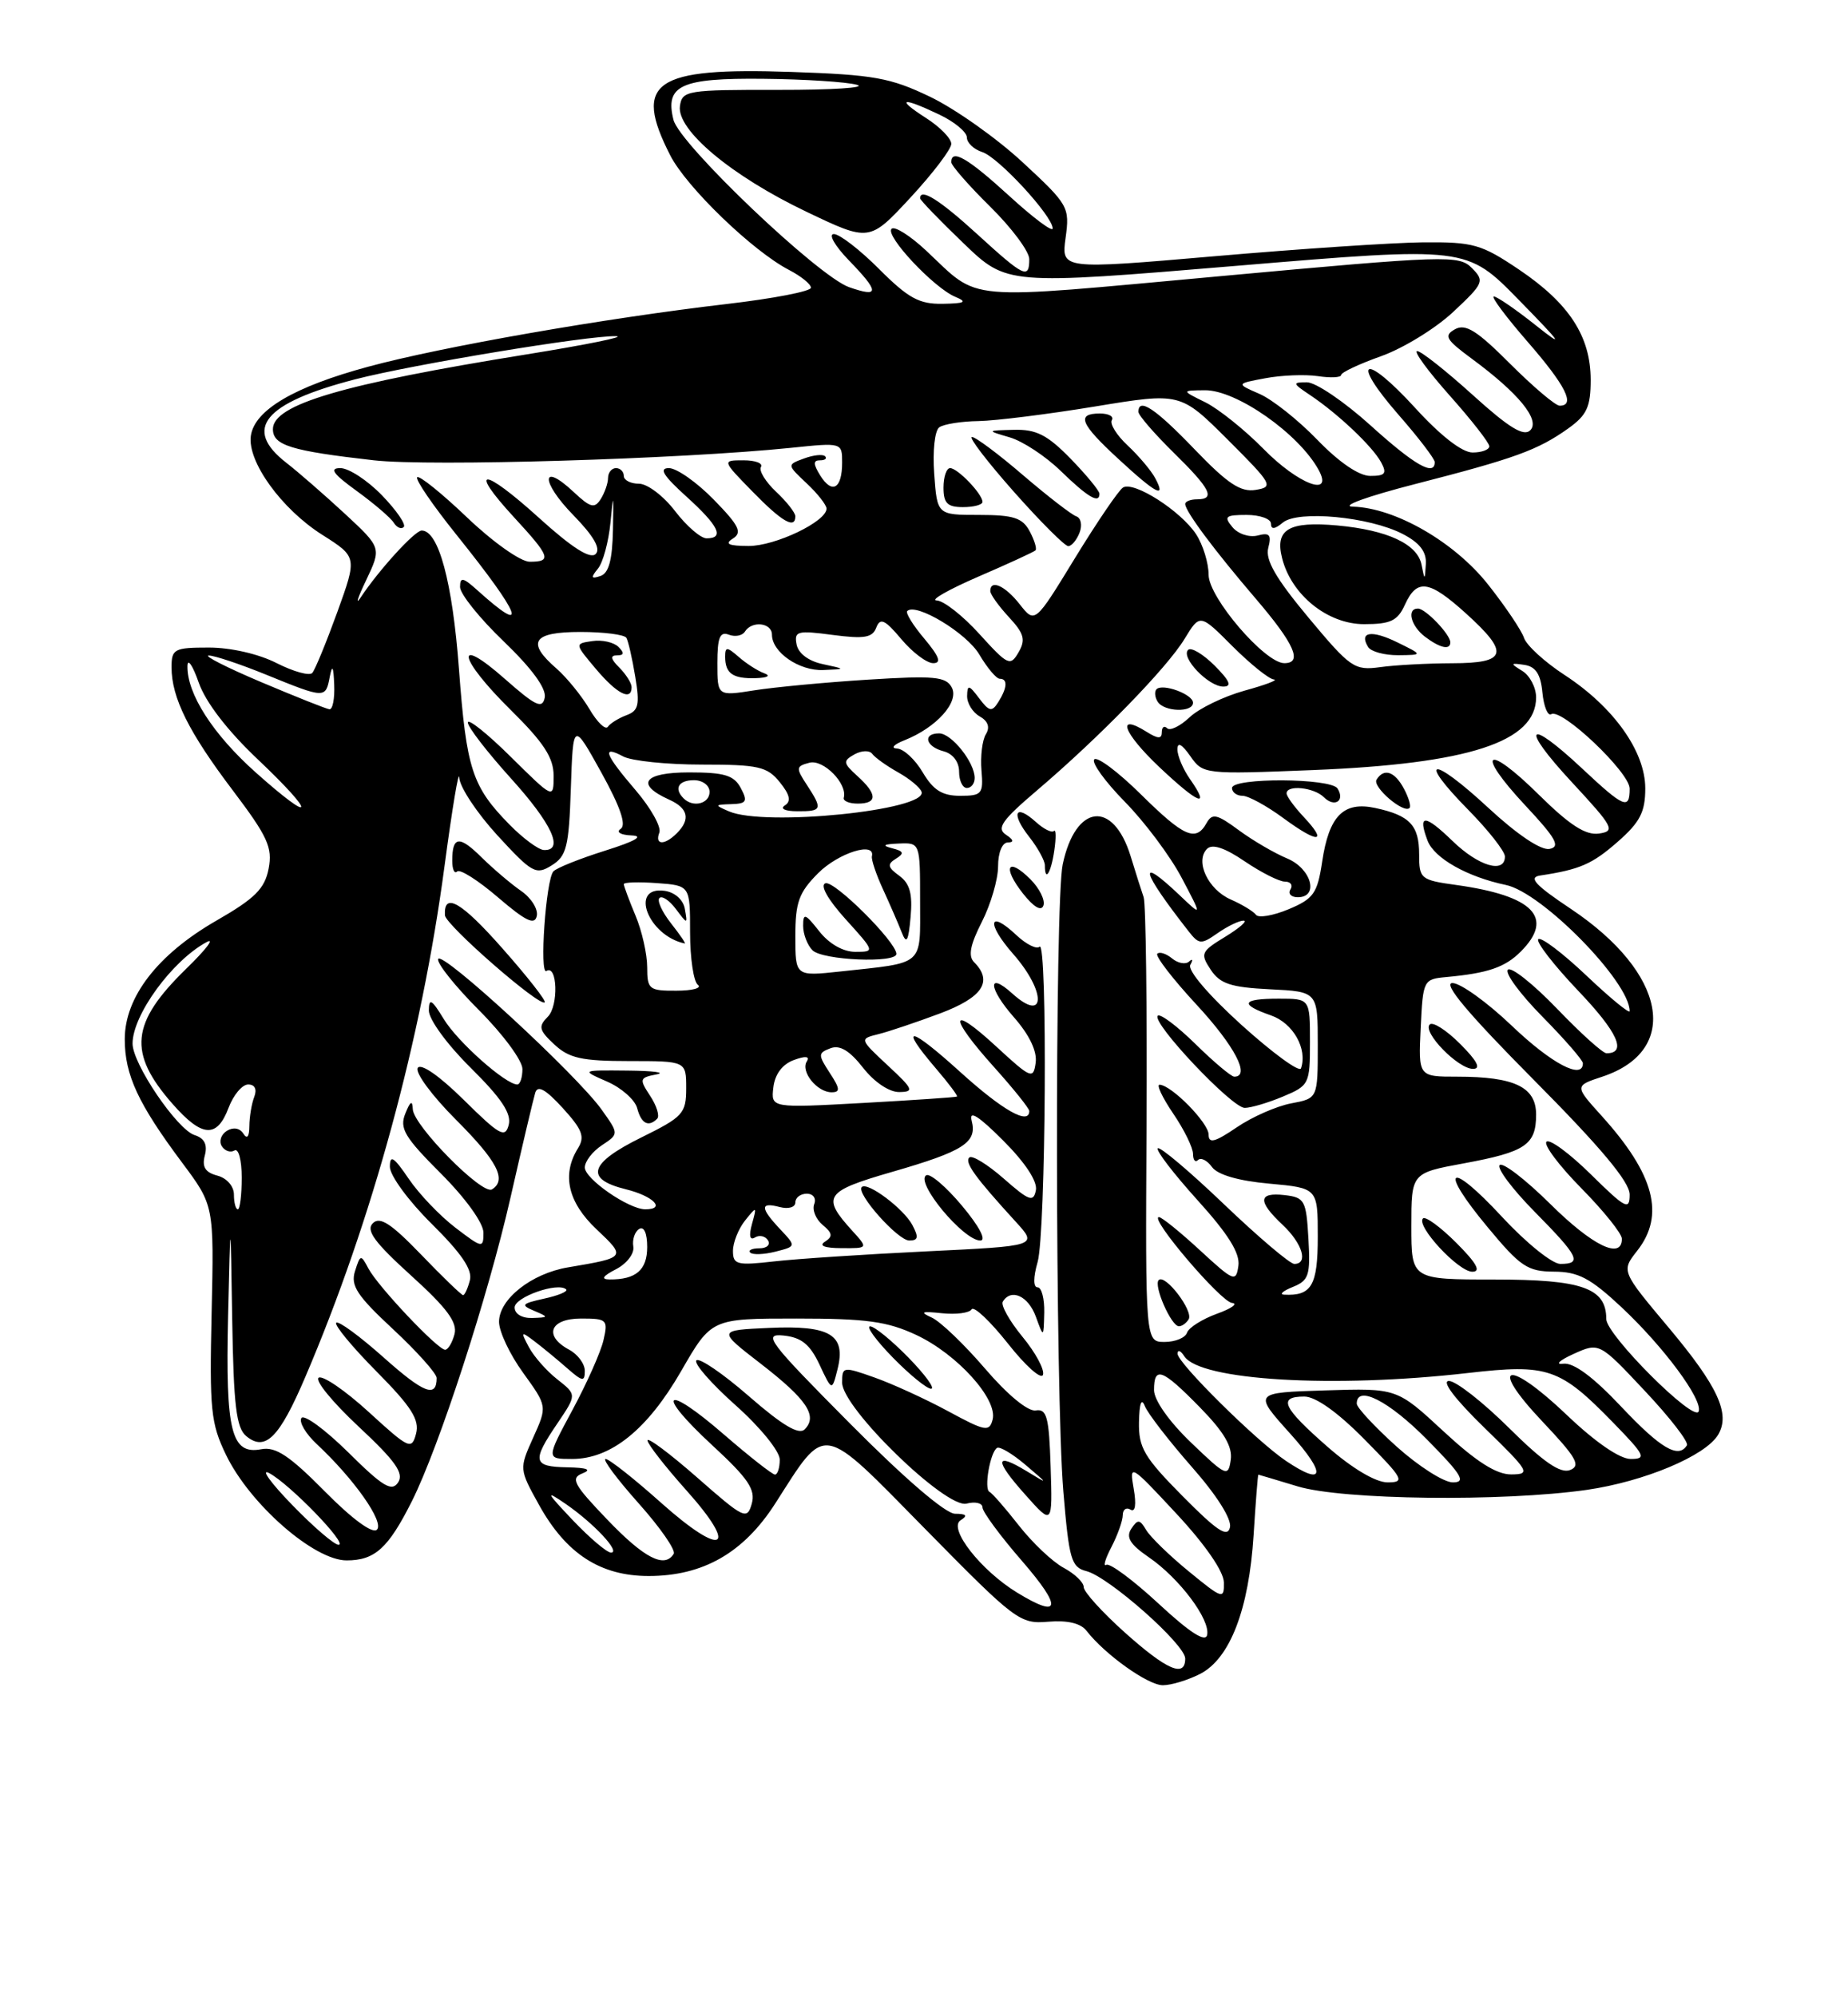 <?xml version="1.0" encoding="UTF-8" standalone="no"?>
<!DOCTYPE svg PUBLIC "-//W3C//DTD SVG 1.1//EN" "http://www.w3.org/Graphics/SVG/1.1/DTD/svg11.dtd" >
<svg xmlns="http://www.w3.org/2000/svg" xmlns:xlink="http://www.w3.org/1999/xlink" version="1.1" viewBox="0 0 237 256">
 <g >
 <path fill="currentColor"
d=" M 153.93 214.54 C 157.75 212.56 160.17 206.28 160.77 196.75 C 161.04 192.49 161.31 189.00 161.38 189.01 C 161.45 189.02 163.71 189.69 166.41 190.51 C 172.16 192.26 192.71 192.50 203.50 190.96 C 210.85 189.90 218.72 186.61 220.34 183.90 C 221.95 181.22 220.32 177.69 213.99 170.15 C 207.92 162.92 207.92 162.92 209.96 160.32 C 213.56 155.75 212.18 150.52 205.41 143.03 C 201.93 139.18 201.93 139.18 205.46 138.01 C 215.59 134.67 213.74 124.70 201.48 116.51 C 196.89 113.45 195.97 112.46 197.51 112.22 C 202.62 111.45 204.20 110.76 207.48 107.88 C 210.33 105.38 211.00 104.08 211.00 101.05 C 211.00 96.31 206.94 90.61 200.63 86.50 C 198.10 84.85 195.77 82.72 195.45 81.76 C 195.13 80.80 193.06 77.72 190.84 74.92 C 186.52 69.46 178.93 65.09 173.50 64.94 C 171.83 64.89 175.37 63.61 181.50 62.04 C 194.28 58.76 197.21 57.70 201.13 54.91 C 203.51 53.21 204.00 52.15 204.00 48.68 C 203.99 43.11 201.25 38.90 194.82 34.56 C 189.96 31.29 188.95 31.01 182.51 31.06 C 178.66 31.10 166.64 31.90 155.80 32.84 C 136.10 34.54 136.10 34.54 136.66 30.48 C 137.20 26.54 137.03 26.24 131.15 20.80 C 127.82 17.71 122.48 13.94 119.29 12.41 C 114.19 9.96 112.08 9.58 101.50 9.22 C 83.86 8.62 81.15 10.49 85.95 19.90 C 88.03 23.99 96.55 32.20 101.19 34.60 C 102.73 35.40 104.00 36.42 104.00 36.88 C 104.00 37.34 99.16 38.27 93.25 38.96 C 77.56 40.79 56.71 44.43 47.23 47.00 C 37.74 49.56 32.64 52.56 32.17 55.86 C 31.70 59.15 36.10 65.24 41.33 68.55 C 45.81 71.39 45.81 71.39 43.26 78.45 C 41.85 82.33 40.41 85.84 40.05 86.25 C 39.70 86.66 37.65 86.09 35.49 85.00 C 33.19 83.82 29.60 83.00 26.79 83.00 C 22.33 83.00 22.00 83.18 22.00 85.53 C 22.00 89.43 24.21 93.86 29.88 101.34 C 34.33 107.23 34.97 108.62 34.45 111.34 C 33.95 113.91 32.70 115.16 27.75 118.00 C 20.22 122.33 16.00 127.79 16.00 133.20 C 16.00 137.78 17.72 141.47 23.34 149.00 C 27.45 154.50 27.45 154.50 27.14 168.25 C 26.86 180.69 27.03 182.44 28.99 186.48 C 32.05 192.81 40.28 200.00 44.45 200.00 C 48.08 200.00 49.79 198.45 52.83 192.40 C 56.31 185.46 62.60 166.13 65.47 153.50 C 66.97 146.90 68.40 140.86 68.64 140.07 C 68.95 139.05 69.95 139.60 72.16 142.01 C 74.69 144.79 75.04 145.70 74.12 147.18 C 72.02 150.55 72.83 154.10 76.50 157.56 C 80.32 161.17 80.31 161.18 72.85 162.44 C 68.16 163.23 64.00 166.51 64.00 169.42 C 64.00 170.68 65.39 173.62 67.10 175.97 C 70.19 180.25 70.19 180.25 68.38 184.26 C 66.58 188.27 66.58 188.29 69.13 192.89 C 72.61 199.16 77.00 202.00 83.19 202.00 C 90.18 202.00 95.36 199.03 99.42 192.71 C 106.06 182.36 105.09 182.19 118.72 196.04 C 130.22 207.73 130.80 208.17 134.42 207.86 C 136.89 207.65 138.59 208.05 139.34 209.02 C 141.71 212.07 147.22 216.00 149.13 216.00 C 150.21 216.00 152.37 215.34 153.93 214.54 Z  M 144.23 209.22 C 141.33 206.62 138.97 204.01 138.98 203.42 C 138.99 202.82 137.84 201.72 136.41 200.95 C 134.99 200.19 132.41 197.75 130.67 195.53 C 128.94 193.32 127.24 191.37 126.90 191.22 C 126.16 190.87 126.98 186.13 127.87 185.58 C 128.22 185.37 129.85 186.34 131.50 187.74 C 134.50 190.29 134.50 190.29 131.66 188.56 C 127.56 186.07 127.50 187.11 131.49 191.58 C 134.98 195.50 134.98 195.50 134.74 188.00 C 134.54 181.63 134.25 180.54 132.83 180.78 C 131.83 180.94 129.21 178.78 126.33 175.42 C 123.67 172.32 120.60 169.38 119.50 168.88 C 117.91 168.16 118.18 168.04 120.79 168.32 C 122.61 168.51 124.32 168.29 124.61 167.82 C 124.89 167.36 126.98 169.33 129.25 172.19 C 131.51 175.06 133.54 176.87 133.76 176.21 C 133.98 175.55 132.80 173.36 131.13 171.34 C 129.46 169.31 128.32 167.28 128.61 166.83 C 129.67 165.10 131.87 166.10 132.84 168.75 C 133.84 171.50 133.84 171.50 133.92 168.25 C 133.96 166.46 133.58 165.00 133.07 165.00 C 132.50 165.00 132.50 163.76 133.07 161.76 C 134.13 158.08 134.36 120.30 133.32 121.34 C 132.95 121.71 131.60 121.04 130.33 119.84 C 126.77 116.50 126.48 118.34 129.94 122.28 C 134.21 127.14 134.12 131.22 129.82 127.34 C 126.61 124.44 126.75 126.65 130.01 130.36 C 132.02 132.64 133.03 134.76 132.82 136.22 C 132.52 138.37 132.23 138.25 127.75 134.12 C 121.74 128.58 121.58 130.21 127.50 136.79 C 129.97 139.54 132.00 142.07 132.00 142.40 C 132.00 144.25 128.61 142.34 123.17 137.42 C 116.61 131.48 115.17 131.26 120.02 136.94 C 121.64 138.83 122.86 140.45 122.73 140.55 C 122.60 140.64 117.18 141.01 110.68 141.37 C 98.87 142.02 98.87 142.02 99.18 139.37 C 99.38 137.68 100.34 136.41 101.80 135.87 C 103.32 135.31 103.89 135.38 103.46 136.06 C 102.66 137.36 104.79 140.00 106.65 140.00 C 107.78 140.00 107.74 139.53 106.41 137.51 C 104.90 135.19 104.90 134.97 106.50 134.36 C 107.70 133.90 108.95 134.65 110.68 136.85 C 112.12 138.70 114.05 139.99 115.32 139.97 C 117.28 139.95 117.13 139.60 113.85 136.56 C 110.21 133.16 110.21 133.16 112.65 132.55 C 113.99 132.22 117.54 131.02 120.54 129.90 C 126.01 127.85 127.39 125.79 124.92 123.32 C 124.14 122.54 124.43 121.08 125.92 118.16 C 127.06 115.92 128.00 112.71 128.00 111.04 C 128.00 109.28 128.53 107.99 129.25 107.98 C 130.09 107.97 130.00 107.64 129.00 106.98 C 127.77 106.16 128.51 105.12 133.00 101.30 C 140.98 94.51 149.66 85.61 151.92 81.88 C 153.89 78.65 153.89 78.65 158.06 82.83 C 160.36 85.12 162.74 87.04 163.37 87.09 C 163.99 87.14 162.32 87.78 159.65 88.51 C 156.98 89.25 153.79 90.78 152.57 91.93 C 151.35 93.08 150.05 93.71 149.68 93.34 C 149.30 92.97 149.00 93.20 149.00 93.84 C 149.00 94.73 148.52 94.72 147.05 93.80 C 143.09 91.32 144.03 93.91 148.68 98.32 C 153.73 103.08 155.30 103.69 152.60 99.84 C 151.72 98.58 151.00 96.88 151.00 96.05 C 151.00 95.07 151.56 95.36 152.65 96.91 C 154.28 99.24 154.43 99.26 168.40 98.70 C 188.35 97.90 197.00 95.09 197.00 89.39 C 197.00 88.13 196.21 86.61 195.25 86.01 C 193.65 85.02 193.67 84.95 195.50 85.22 C 196.95 85.44 197.59 86.41 197.81 88.78 C 197.99 90.57 198.50 91.81 198.94 91.54 C 200.27 90.72 209.00 99.00 209.00 101.08 C 209.00 103.84 208.27 103.53 202.90 98.50 C 195.79 91.85 194.89 93.04 201.58 100.25 C 206.94 106.03 207.20 106.53 205.06 106.84 C 203.35 107.08 201.32 105.77 197.39 101.90 C 190.58 95.16 189.09 96.25 195.60 103.22 C 199.56 107.45 200.16 108.53 198.72 108.81 C 197.63 109.02 194.57 106.97 190.86 103.53 C 183.59 96.80 181.63 97.02 188.31 103.81 C 190.89 106.43 193.00 109.12 193.00 109.78 C 193.00 112.02 189.63 111.03 186.31 107.82 C 182.71 104.33 181.78 104.31 183.08 107.75 C 183.94 110.00 188.16 112.39 193.13 113.43 C 197.77 114.40 209.00 125.84 209.00 129.60 C 209.00 129.98 206.50 127.93 203.44 125.03 C 200.39 122.14 197.62 120.05 197.28 120.38 C 196.95 120.71 199.26 123.69 202.40 126.99 C 207.47 132.30 208.69 135.00 206.03 135.00 C 205.55 135.00 202.69 132.42 199.66 129.26 C 196.62 126.11 193.80 123.87 193.38 124.29 C 192.96 124.71 194.95 127.41 197.81 130.31 C 200.66 133.20 203.00 135.89 203.00 136.28 C 203.00 138.45 198.99 136.34 193.91 131.50 C 190.74 128.47 187.30 126.00 186.27 126.00 C 184.98 126.00 188.30 129.95 196.69 138.40 C 205.32 147.09 209.00 151.49 209.00 153.11 C 209.00 155.18 208.48 154.91 204.02 150.52 C 201.29 147.83 198.72 145.94 198.33 146.34 C 197.94 146.73 199.95 149.41 202.81 152.31 C 205.66 155.20 208.00 158.11 208.00 158.78 C 208.00 161.51 204.23 159.68 198.81 154.31 C 195.64 151.18 192.73 148.94 192.33 149.33 C 191.94 149.73 193.95 152.41 196.81 155.31 C 202.48 161.05 202.95 162.00 200.11 162.00 C 199.07 162.00 195.72 159.30 192.66 156.00 C 185.80 148.59 184.37 149.59 190.80 157.31 C 194.99 162.36 195.91 162.97 199.29 162.99 C 202.40 163.00 203.96 163.82 207.93 167.53 C 213.35 172.60 218.38 179.38 217.85 180.90 C 217.32 182.41 206.00 171.10 206.00 169.07 C 206.00 165.09 202.93 164.00 191.67 164.00 C 181.00 164.00 181.00 164.00 181.00 157.17 C 181.00 150.35 181.00 150.35 187.73 149.11 C 195.65 147.65 197.00 146.74 197.00 142.85 C 197.00 139.33 194.23 138.00 186.89 138.00 C 181.90 138.00 181.90 138.00 182.20 131.75 C 182.49 125.61 182.55 125.50 185.50 125.23 C 190.81 124.74 193.01 123.99 195.03 121.97 C 199.39 117.61 196.67 114.81 186.75 113.43 C 182.19 112.80 182.00 112.64 182.00 109.51 C 182.00 105.78 180.80 104.51 176.37 103.56 C 172.29 102.69 170.44 104.56 169.56 110.46 C 168.95 114.51 168.46 115.20 165.26 116.54 C 163.27 117.37 161.39 117.69 161.07 117.25 C 160.76 116.82 159.30 115.93 157.84 115.29 C 154.92 114.01 153.22 110.38 154.80 108.80 C 155.47 108.13 157.08 108.66 159.63 110.40 C 161.74 111.83 164.06 113.00 164.79 113.00 C 165.52 113.00 165.84 113.45 165.50 114.00 C 165.16 114.55 165.58 115.00 166.44 115.00 C 169.20 115.00 168.18 111.32 165.07 110.03 C 163.46 109.36 160.66 107.73 158.86 106.40 C 156.07 104.34 155.46 104.20 154.74 105.49 C 153.37 107.95 151.85 107.28 146.31 101.81 C 143.41 98.95 140.73 96.94 140.34 97.33 C 139.94 97.72 141.71 100.17 144.26 102.77 C 146.82 105.37 150.09 109.75 151.54 112.50 C 154.18 117.50 154.18 117.50 151.29 114.75 C 145.80 109.54 146.29 111.52 152.42 119.35 C 153.77 121.07 154.03 121.09 156.16 119.60 C 157.42 118.72 158.91 118.00 159.47 118.00 C 160.04 118.01 159.00 118.92 157.16 120.05 C 154.02 121.96 153.90 122.22 155.27 124.29 C 156.47 126.10 157.84 126.55 162.87 126.80 C 169.00 127.10 169.00 127.10 169.00 133.94 C 169.00 140.78 169.00 140.78 165.60 141.42 C 163.73 141.77 160.58 143.15 158.60 144.50 C 155.79 146.41 155.00 146.61 155.00 145.42 C 155.00 143.93 150.25 139.09 148.71 139.03 C 148.28 139.01 149.07 140.68 150.46 142.73 C 151.86 144.78 153.00 147.11 153.00 147.90 C 153.00 148.69 153.29 149.04 153.65 148.68 C 154.01 148.32 154.82 148.73 155.44 149.59 C 156.17 150.58 158.85 151.36 162.79 151.71 C 169.00 152.28 169.00 152.28 169.00 158.53 C 169.00 164.77 168.21 166.13 164.67 165.94 C 164.03 165.90 164.54 165.46 165.80 164.95 C 167.86 164.12 168.07 163.46 167.80 158.76 C 167.52 153.85 167.32 153.48 164.75 153.18 C 161.34 152.79 161.26 153.96 164.50 157.00 C 167.04 159.39 167.82 162.00 165.99 162.00 C 165.43 162.00 161.38 158.56 156.97 154.35 C 152.57 150.14 148.75 146.92 148.48 147.18 C 148.22 147.45 150.51 150.43 153.57 153.82 C 157.52 158.18 159.05 160.63 158.82 162.24 C 158.52 164.37 158.24 164.26 153.89 160.25 C 151.35 157.91 148.99 156.00 148.63 156.00 C 147.31 156.00 156.56 166.86 158.00 167.00 C 158.82 167.08 157.95 167.71 156.06 168.39 C 154.17 169.08 152.44 170.17 152.23 170.82 C 152.01 171.47 150.72 172.00 149.36 172.00 C 146.89 172.00 146.89 172.00 147.04 144.25 C 147.12 128.99 146.95 115.83 146.67 115.00 C 146.38 114.17 145.63 111.81 145.00 109.74 C 142.76 102.48 137.93 103.05 136.29 110.78 C 135.26 115.61 135.33 178.60 136.37 191.16 C 137.10 199.90 137.38 200.88 139.34 201.38 C 142.21 202.12 152.00 210.77 152.00 212.58 C 152.00 215.08 149.64 214.06 144.23 209.22 Z  M 152.44 169.10 C 153.09 168.04 149.43 163.24 148.60 164.07 C 147.91 164.76 150.20 169.98 151.19 169.99 C 151.57 170.00 152.13 169.60 152.44 169.10 Z  M 186.77 159.30 C 184.73 157.26 182.81 155.86 182.49 156.17 C 181.56 157.11 187.03 163.00 188.82 163.00 C 189.98 163.00 189.37 161.90 186.77 159.30 Z  M 164.53 140.55 C 167.90 139.14 168.00 138.94 168.00 133.55 C 168.00 128.00 168.00 128.00 164.00 128.00 C 159.23 128.00 158.90 128.72 163.01 130.15 C 165.84 131.14 167.70 134.43 166.85 136.93 C 166.66 137.49 163.24 134.99 159.24 131.39 C 154.98 127.53 152.26 124.35 152.66 123.66 C 153.02 123.02 152.95 122.83 152.50 123.24 C 152.05 123.65 151.07 123.47 150.32 122.85 C 149.57 122.23 148.71 121.95 148.42 122.24 C 148.13 122.53 150.39 125.47 153.45 128.77 C 158.35 134.06 160.41 138.00 158.29 138.00 C 157.90 138.00 155.66 136.12 153.31 133.81 C 150.96 131.51 148.79 129.88 148.48 130.19 C 147.63 131.03 157.98 142.00 159.63 142.00 C 160.42 142.00 162.62 141.35 164.53 140.55 Z  M 187.26 133.80 C 185.50 132.04 183.75 130.92 183.36 131.31 C 182.39 132.28 186.99 137.00 188.91 137.00 C 189.97 137.00 189.45 135.99 187.26 133.80 Z  M 132.15 112.70 C 129.22 109.78 128.51 111.11 131.18 114.51 C 132.58 116.28 133.55 116.85 133.82 116.05 C 134.05 115.36 133.30 113.85 132.15 112.70 Z  M 135.21 109.01 C 135.45 107.36 135.43 106.24 135.16 106.51 C 134.88 106.78 133.84 106.26 132.83 105.34 C 130.18 102.95 129.61 104.24 131.99 107.26 C 133.09 108.66 134.00 110.31 134.00 110.91 C 134.00 113.14 134.79 111.90 135.21 109.01 Z  M 167.17 104.68 C 165.98 103.41 165.00 102.06 165.00 101.69 C 165.00 100.55 168.52 100.92 169.78 102.18 C 171.14 103.54 172.53 102.66 171.54 101.07 C 170.70 99.71 158.00 99.65 158.00 101.00 C 158.00 101.55 158.61 102.00 159.35 102.00 C 160.09 102.00 162.46 103.29 164.60 104.87 C 169.08 108.16 170.35 108.06 167.17 104.68 Z  M 180.05 101.09 C 178.86 98.86 177.48 98.41 176.54 99.93 C 175.97 100.85 180.01 104.32 180.77 103.56 C 180.99 103.35 180.66 102.23 180.05 101.09 Z  M 153.00 90.07 C 153.00 88.99 149.11 87.56 148.32 88.34 C 148.04 88.63 148.10 89.35 148.46 89.93 C 149.27 91.25 153.00 91.36 153.00 90.07 Z  M 155.76 85.30 C 154.27 83.82 152.75 82.92 152.37 83.30 C 151.40 84.27 154.98 88.00 156.88 88.00 C 158.03 88.00 157.73 87.28 155.76 85.30 Z  M 148.59 205.55 C 145.34 202.54 142.32 200.30 141.88 200.57 C 141.44 200.84 141.74 199.81 142.54 198.28 C 143.33 196.75 143.99 194.91 143.99 194.19 C 144.00 193.47 144.44 193.16 144.98 193.49 C 145.60 193.87 145.75 192.85 145.39 190.80 C 144.83 187.58 144.95 187.65 150.86 194.00 C 154.55 197.96 156.93 201.40 156.96 202.82 C 157.00 205.03 156.79 204.96 152.47 201.42 C 149.97 199.38 147.51 196.98 146.99 196.10 C 146.17 194.72 145.91 194.70 145.08 195.95 C 144.37 197.04 144.93 197.95 147.32 199.59 C 151.24 202.27 155.24 207.59 154.81 209.56 C 154.60 210.55 152.58 209.25 148.59 205.55 Z  M 130.46 204.14 C 125.80 201.30 121.56 195.89 123.19 194.86 C 124.14 194.26 123.95 194.03 122.48 194.02 C 121.25 194.01 116.00 189.50 108.98 182.43 C 98.54 171.92 97.77 170.90 100.50 171.18 C 102.78 171.42 103.88 172.31 105.10 174.91 C 106.70 178.32 106.70 178.32 107.41 175.50 C 108.52 171.08 106.49 169.85 98.67 170.20 C 92.01 170.50 92.01 170.50 97.55 174.78 C 103.46 179.35 104.91 181.49 103.20 183.20 C 102.45 183.95 100.35 182.70 96.06 178.97 C 92.72 176.06 89.68 173.99 89.31 174.36 C 88.94 174.73 91.19 177.31 94.32 180.10 C 97.50 182.93 100.00 186.01 100.00 187.08 C 100.00 188.14 99.72 189.00 99.39 189.00 C 99.05 189.00 96.11 186.69 92.85 183.87 C 85.18 177.22 83.92 178.38 91.35 185.25 C 95.97 189.51 96.92 190.92 96.41 192.74 C 95.81 194.85 95.42 194.66 89.39 189.36 C 85.87 186.28 83.02 184.15 83.04 184.63 C 83.07 185.11 85.30 187.97 88.00 190.99 C 94.84 198.62 92.74 199.71 84.81 192.64 C 81.34 189.54 78.13 187.01 77.67 187.00 C 77.21 187.00 79.11 189.55 81.88 192.66 C 84.66 195.77 86.69 198.69 86.40 199.16 C 85.23 201.06 82.62 199.72 77.89 194.78 C 73.56 190.27 73.13 189.47 74.69 188.85 C 75.93 188.37 75.32 188.12 72.75 188.07 C 68.33 187.99 68.18 187.30 71.49 182.43 C 73.97 178.76 73.97 178.76 71.48 176.80 C 70.11 175.73 68.47 173.87 67.83 172.67 C 66.75 170.64 66.80 170.59 68.59 171.95 C 69.64 172.75 71.51 174.29 72.75 175.38 C 74.70 177.09 75.00 177.13 75.00 175.71 C 75.00 174.81 74.10 173.59 73.00 173.00 C 69.68 171.22 70.52 169.00 74.52 169.00 C 77.84 169.00 78.00 169.15 77.40 171.75 C 77.06 173.26 75.26 177.31 73.40 180.75 C 70.04 187.00 70.04 187.00 73.37 187.00 C 78.36 187.00 83.04 183.23 87.37 175.71 C 91.24 169.00 91.24 169.00 102.13 169.00 C 111.15 169.00 113.80 169.37 117.54 171.12 C 122.78 173.59 127.98 179.35 127.30 181.95 C 126.88 183.56 126.36 183.46 121.58 180.87 C 118.69 179.31 114.45 177.37 112.16 176.56 C 108.12 175.13 108.00 175.15 108.00 177.22 C 108.00 180.46 121.33 193.41 123.96 192.72 C 125.08 192.43 126.00 192.65 126.00 193.21 C 126.00 193.77 128.29 196.88 131.10 200.11 C 136.26 206.07 136.02 207.53 130.46 204.14 Z  M 116.50 174.00 C 114.35 171.80 112.14 170.00 111.59 170.00 C 111.04 170.00 112.35 171.80 114.50 174.00 C 116.65 176.20 118.86 178.00 119.41 178.00 C 119.96 178.00 118.65 176.20 116.50 174.00 Z  M 73.45 194.84 C 70.03 191.23 69.90 190.95 72.50 192.73 C 76.14 195.22 79.67 199.00 78.36 199.00 C 77.83 199.00 75.63 197.13 73.45 194.84 Z  M 37.46 192.88 C 34.73 190.07 33.40 188.23 34.50 188.80 C 37.10 190.15 44.71 198.00 43.42 198.00 C 42.87 198.00 40.19 195.70 37.46 192.88 Z  M 41.64 191.14 C 37.14 186.59 35.35 185.40 33.52 185.75 C 29.66 186.49 28.91 183.49 29.25 168.76 C 29.56 155.50 29.56 155.50 29.78 169.13 C 29.96 180.15 30.30 183.01 31.58 184.07 C 34.02 186.09 35.82 184.30 39.15 176.50 C 47.71 156.49 54.05 133.24 57.01 111.00 C 58.00 103.58 58.85 98.48 58.90 99.68 C 58.96 100.88 61.16 104.20 63.79 107.07 C 68.24 111.91 68.73 112.18 70.75 110.92 C 72.67 109.73 72.96 108.54 73.21 101.03 C 73.50 92.50 73.50 92.50 77.11 99.00 C 79.54 103.38 80.35 105.74 79.61 106.23 C 78.97 106.65 79.57 107.02 81.00 107.08 C 82.64 107.15 81.46 107.82 77.61 109.03 C 74.37 110.05 71.38 111.24 70.97 111.69 C 70.01 112.73 69.15 125.03 70.08 124.45 C 71.49 123.58 71.65 128.92 70.26 130.31 C 69.01 131.57 69.11 132.03 71.10 133.88 C 72.99 135.64 74.62 136.00 80.69 136.00 C 88.00 136.00 88.00 136.00 88.00 139.48 C 88.00 142.72 87.60 143.15 82.25 145.79 C 75.55 149.09 74.94 151.12 80.25 152.43 C 83.80 153.30 85.45 155.00 82.75 155.00 C 80.62 154.99 75.00 151.10 75.00 149.64 C 75.00 148.87 75.98 147.59 77.19 146.79 C 79.38 145.34 79.38 145.34 77.16 142.23 C 73.98 137.76 56.59 121.74 56.19 122.92 C 56.01 123.46 58.37 126.41 61.43 129.48 C 64.49 132.54 67.00 135.93 67.00 137.02 C 67.00 138.11 66.70 139.00 66.34 139.00 C 64.84 139.00 58.69 133.54 56.92 130.63 C 55.36 128.07 55.01 127.87 55.00 129.53 C 55.00 130.67 57.37 133.91 60.38 136.88 C 64.30 140.76 65.62 142.73 65.24 144.18 C 64.79 145.92 64.08 145.52 59.48 140.98 C 56.35 137.89 53.97 136.24 53.57 136.88 C 53.21 137.47 55.41 140.45 58.46 143.50 C 63.79 148.83 65.04 151.24 63.09 152.45 C 61.85 153.21 53.02 144.27 52.94 142.17 C 52.89 140.97 52.62 141.13 51.98 142.73 C 51.21 144.63 51.88 145.75 56.54 150.41 C 59.71 153.58 62.00 156.76 62.00 157.99 C 62.00 160.02 61.87 160.00 58.41 157.36 C 56.43 155.85 53.73 153.03 52.41 151.08 C 50.50 148.27 50.00 147.95 50.00 149.55 C 50.00 150.67 52.41 153.95 55.38 156.88 C 59.18 160.64 60.62 162.75 60.26 164.10 C 59.99 165.14 59.60 166.00 59.39 166.00 C 59.18 166.00 56.75 163.66 54.00 160.80 C 50.15 156.81 48.72 155.88 47.81 156.79 C 46.90 157.70 48.04 159.25 52.72 163.49 C 57.32 167.65 58.68 169.49 58.29 171.00 C 58.00 172.10 57.46 173.00 57.09 173.00 C 56.13 173.00 48.46 164.88 47.25 162.59 C 46.28 160.76 46.21 160.77 45.53 162.92 C 44.94 164.78 45.77 166.06 50.41 170.37 C 53.48 173.23 56.00 176.05 56.00 176.62 C 56.00 179.22 54.35 178.58 49.19 173.98 C 46.13 171.26 43.41 169.26 43.12 169.54 C 42.84 169.82 45.16 172.63 48.28 175.78 C 52.77 180.31 53.82 181.97 53.36 183.75 C 52.80 185.87 52.48 185.73 47.30 180.99 C 44.29 178.24 41.40 176.26 40.87 176.58 C 40.34 176.91 42.64 179.72 45.98 182.84 C 50.70 187.24 51.83 188.83 51.06 190.00 C 50.25 191.24 49.11 190.56 44.66 186.15 C 41.68 183.21 38.97 181.23 38.65 181.76 C 38.33 182.28 39.22 183.79 40.63 185.10 C 45.40 189.55 49.31 195.09 48.34 196.06 C 47.78 196.62 45.18 194.72 41.64 191.14 Z  M 84.28 143.39 C 84.62 143.05 84.22 141.73 83.38 140.46 C 81.96 138.30 82.01 138.13 84.19 137.71 C 85.46 137.47 83.80 137.25 80.50 137.22 C 74.50 137.16 74.50 137.16 77.86 138.63 C 79.70 139.43 81.44 140.97 81.72 142.05 C 82.24 144.02 83.16 144.51 84.28 143.39 Z  M 64.46 121.59 C 59.16 115.58 56.90 114.28 57.06 117.31 C 57.13 118.55 69.23 129.11 69.86 128.47 C 70.06 128.27 67.63 125.17 64.46 121.59 Z  M 66.84 114.20 C 65.55 113.31 63.28 111.38 61.79 109.92 C 58.90 107.05 58.00 107.15 58.00 110.33 C 58.00 111.43 58.28 112.05 58.63 111.70 C 58.98 111.35 61.34 112.85 63.88 115.03 C 67.44 118.08 68.58 118.62 68.84 117.40 C 69.03 116.53 68.13 115.09 66.84 114.20 Z  M 151.67 191.77 C 146.73 186.78 146.01 185.56 146.07 182.27 C 146.12 179.85 146.39 179.12 146.82 180.22 C 147.20 181.17 149.90 184.66 152.82 187.99 C 156.05 191.65 157.98 194.71 157.74 195.76 C 157.43 197.12 156.10 196.24 151.67 191.77 Z  M 170.23 185.42 C 164.48 180.39 163.84 179.00 167.28 179.00 C 168.73 179.00 171.57 181.02 175.00 184.50 C 180.00 189.56 180.24 190.00 177.95 190.00 C 176.43 190.00 173.44 188.23 170.23 185.42 Z  M 179.11 185.41 C 176.30 182.88 174.00 180.41 174.00 179.91 C 174.00 177.46 178.12 179.56 183.00 184.50 C 187.49 189.04 188.06 190.00 186.32 190.00 C 185.16 190.00 181.92 187.93 179.11 185.41 Z  M 152.75 184.90 C 149.94 182.21 148.00 179.46 148.00 178.17 C 148.00 175.05 149.04 175.44 153.88 180.38 C 156.96 183.52 158.08 185.41 157.84 187.10 C 157.52 189.34 157.27 189.24 152.75 184.90 Z  M 164.91 187.24 C 161.13 184.70 151.00 174.68 151.02 173.51 C 151.02 172.95 151.41 173.10 151.87 173.82 C 153.85 176.94 171.01 177.96 188.27 175.98 C 198.55 174.80 200.05 175.32 206.96 182.42 C 210.98 186.55 211.19 187.00 209.13 187.00 C 207.73 187.00 204.60 184.85 200.98 181.40 C 193.32 174.09 190.75 174.74 197.81 182.20 C 202.19 186.83 202.78 187.87 201.35 188.42 C 200.11 188.89 197.94 187.40 193.54 183.04 C 190.19 179.72 186.72 177.00 185.82 177.00 C 184.83 177.00 186.59 179.32 190.35 182.98 C 196.16 188.63 196.35 188.96 193.81 188.98 C 191.91 188.99 189.34 187.36 185.13 183.46 C 179.15 177.92 179.15 177.92 169.94 178.21 C 160.74 178.50 160.74 178.50 165.46 183.75 C 170.15 188.96 169.89 190.59 164.91 187.24 Z  M 207.90 180.28 C 204.34 176.50 201.82 174.63 200.50 174.79 C 199.39 174.93 199.97 174.37 201.80 173.54 C 205.10 172.05 205.10 172.05 210.95 178.28 C 214.17 181.70 216.60 184.84 216.34 185.25 C 215.26 187.01 212.96 185.65 207.90 180.28 Z  M 66.00 167.58 C 66.00 166.24 71.61 164.28 72.61 165.27 C 72.86 165.53 71.59 166.06 69.78 166.45 C 66.89 167.09 66.74 167.27 68.50 168.01 C 70.41 168.82 70.39 168.86 68.25 168.93 C 66.94 168.97 66.00 168.41 66.00 167.58 Z  M 79.00 162.68 C 80.39 161.96 81.38 160.67 81.22 159.77 C 81.07 158.88 81.41 157.87 81.97 157.52 C 82.59 157.14 83.00 158.07 83.00 159.83 C 83.00 162.78 81.56 164.02 78.17 163.99 C 77.03 163.98 77.29 163.56 79.00 162.68 Z  M 94.00 160.33 C 94.00 159.26 94.70 157.51 95.55 156.44 C 97.05 154.57 97.08 154.58 96.44 156.88 C 96.02 158.40 96.16 159.02 96.82 158.61 C 97.39 158.26 98.14 158.42 98.49 158.98 C 98.84 159.54 98.34 160.00 97.39 160.00 C 96.44 160.00 95.91 160.25 96.22 160.55 C 96.52 160.85 97.97 160.80 99.44 160.43 C 102.12 159.75 102.12 159.75 100.06 157.56 C 97.47 154.81 97.46 154.04 100.00 154.71 C 101.12 155.00 102.00 154.74 102.00 154.12 C 102.00 153.50 102.66 153.00 103.47 153.00 C 104.29 153.00 104.71 153.59 104.42 154.34 C 104.14 155.08 104.63 156.27 105.50 157.00 C 106.77 158.05 106.83 158.49 105.80 159.15 C 104.97 159.67 105.74 159.97 107.92 159.98 C 111.35 160.00 111.35 160.00 109.30 157.75 C 105.32 153.37 105.77 152.70 114.39 150.21 C 123.62 147.55 125.35 146.43 124.61 143.63 C 124.25 142.24 125.51 143.04 128.64 146.17 C 131.47 149.00 133.07 151.42 132.85 152.55 C 132.54 154.13 132.00 153.94 128.71 151.05 C 126.63 149.23 124.65 148.02 124.31 148.36 C 123.68 148.99 125.03 150.87 130.27 156.60 C 133.10 159.70 133.10 159.70 118.80 160.39 C 110.93 160.77 102.14 161.35 99.25 161.68 C 94.51 162.22 94.00 162.09 94.00 160.33 Z  M 117.00 157.00 C 115.88 154.91 111.24 151.43 110.52 152.15 C 109.74 152.92 115.14 159.00 116.61 159.00 C 117.76 159.00 117.84 158.58 117.00 157.00 Z  M 123.38 154.55 C 121.33 152.10 119.26 150.34 118.78 150.64 C 117.34 151.52 123.55 159.00 125.72 159.00 C 126.54 159.00 125.59 157.19 123.38 154.55 Z  M 30.00 153.12 C 30.00 152.04 29.09 151.00 27.87 150.68 C 26.32 150.27 25.88 149.57 26.27 148.09 C 26.63 146.71 26.22 145.89 24.96 145.49 C 22.71 144.77 17.00 136.36 17.00 133.76 C 17.00 130.09 22.08 123.13 26.50 120.75 C 27.60 120.16 26.41 121.71 23.86 124.19 C 16.76 131.11 16.37 134.94 22.12 141.48 C 25.90 145.79 27.82 145.93 29.31 142.00 C 29.93 140.35 31.06 139.00 31.83 139.00 C 32.68 139.00 32.98 139.61 32.61 140.58 C 32.27 141.45 31.99 143.14 31.98 144.33 C 31.97 145.71 31.69 146.06 31.21 145.30 C 30.75 144.58 29.91 144.44 29.10 144.94 C 28.35 145.40 28.06 146.28 28.44 146.90 C 28.82 147.52 29.56 147.77 30.07 147.46 C 30.59 147.14 31.00 148.69 31.00 150.94 C 31.00 153.17 30.77 155.00 30.50 155.00 C 30.23 155.00 30.00 154.15 30.00 153.12 Z  M 83.00 123.97 C 83.00 122.30 82.33 119.32 81.50 117.35 C 80.67 115.37 80.00 113.56 80.00 113.32 C 80.00 113.08 81.91 113.02 84.25 113.19 C 88.50 113.50 88.50 113.50 88.50 119.50 C 88.50 122.80 88.95 125.83 89.50 126.23 C 90.05 126.64 88.81 126.98 86.75 126.98 C 83.24 127.00 83.00 126.81 83.00 123.97 Z  M 86.06 118.35 C 84.91 116.89 84.24 115.43 84.57 115.10 C 84.90 114.77 85.84 115.40 86.67 116.50 C 88.18 118.50 88.18 118.50 87.83 116.50 C 87.63 115.33 86.55 114.37 85.24 114.18 C 80.66 113.53 83.11 119.94 87.82 120.93 C 88.00 120.97 87.21 119.81 86.06 118.35 Z  M 102.00 120.00 C 102.00 115.64 102.45 114.40 104.92 111.92 C 107.53 109.31 112.28 107.82 111.82 109.75 C 111.72 110.16 112.36 112.08 113.25 114.00 C 114.13 115.92 115.21 118.40 115.64 119.50 C 116.26 121.08 116.50 120.68 116.78 117.54 C 117.05 114.58 116.69 113.24 115.33 112.25 C 113.83 111.16 113.76 110.77 114.90 110.06 C 116.01 109.38 115.91 109.10 114.40 108.72 C 113.05 108.37 113.30 108.20 115.25 108.12 C 118.00 108.00 118.00 108.00 118.00 115.48 C 118.00 123.94 118.69 123.33 107.75 124.52 C 102.00 125.14 102.00 125.14 102.00 120.00 Z  M 114.96 122.25 C 114.87 120.65 107.00 112.83 105.86 113.21 C 105.13 113.46 106.16 115.28 108.44 117.81 C 112.21 121.97 112.22 122.00 109.69 122.00 C 108.13 122.00 106.34 120.98 105.07 119.37 C 103.26 117.07 103.00 116.98 103.00 118.67 C 103.00 119.73 103.54 121.14 104.20 121.80 C 105.49 123.09 115.03 123.49 114.96 122.25 Z  M 65.35 105.70 C 60.54 100.80 59.82 98.60 58.86 85.76 C 58.03 74.60 56.25 68.00 54.08 68.00 C 53.20 68.00 48.57 73.08 46.24 76.60 C 45.55 77.64 45.87 76.63 46.96 74.36 C 48.93 70.21 48.93 70.21 44.22 65.84 C 41.62 63.44 38.26 60.51 36.75 59.34 C 31.10 54.97 33.82 51.66 45.54 48.62 C 52.88 46.72 75.59 42.97 79.00 43.09 C 80.38 43.14 75.19 44.19 67.49 45.43 C 43.94 49.22 35.00 51.85 35.00 55.00 C 35.00 57.08 37.29 57.79 47.96 59.00 C 55.14 59.81 87.26 58.85 101.44 57.40 C 108.00 56.72 108.00 56.72 108.00 59.30 C 108.00 62.64 106.72 63.39 105.19 60.94 C 104.28 59.47 104.27 59.00 105.16 59.00 C 105.80 59.00 106.10 58.77 105.81 58.48 C 105.53 58.19 104.31 58.32 103.10 58.77 C 100.92 59.57 100.92 59.57 103.46 61.96 C 104.86 63.27 106.00 64.73 106.00 65.19 C 106.00 66.85 99.43 69.99 96.00 69.98 C 93.42 69.97 92.89 69.72 93.99 69.03 C 95.22 68.25 94.80 67.38 91.54 64.04 C 89.37 61.82 86.78 60.00 85.79 60.00 C 84.47 60.00 85.05 60.95 88.00 63.62 C 92.17 67.39 92.96 69.00 90.62 69.00 C 89.86 69.00 88.04 67.42 86.57 65.50 C 85.10 63.57 83.02 62.00 81.95 62.00 C 80.88 62.00 80.00 61.55 80.00 61.00 C 80.00 60.45 79.55 60.00 79.00 60.00 C 78.45 60.00 77.99 60.56 77.98 61.25 C 77.98 61.94 77.55 63.16 77.04 63.97 C 76.25 65.22 75.71 65.07 73.56 63.05 C 69.35 59.11 69.32 61.72 73.52 66.02 C 76.15 68.71 77.07 70.33 76.39 71.01 C 75.70 71.70 73.36 70.21 69.14 66.39 C 61.93 59.86 59.93 59.79 65.91 66.29 C 70.58 71.35 70.81 72.00 67.93 72.00 C 66.77 72.00 63.22 69.49 59.92 66.34 C 56.66 63.23 53.77 60.90 53.50 61.17 C 53.23 61.44 55.51 64.77 58.57 68.58 C 66.89 78.94 67.93 81.69 61.25 75.68 C 59.38 73.99 59.00 73.92 59.00 75.24 C 59.00 76.12 61.52 79.26 64.61 82.22 C 68.22 85.69 70.09 88.25 69.86 89.41 C 69.56 90.91 68.71 90.51 64.75 87.02 C 58.16 81.21 58.75 84.34 65.50 91.00 C 69.74 95.18 71.00 97.12 71.00 99.43 C 71.00 102.43 71.00 102.43 65.50 97.00 C 62.48 94.01 60.00 92.04 60.00 92.61 C 60.00 93.19 62.48 96.39 65.50 99.74 C 70.79 105.58 72.39 109.06 69.75 108.95 C 69.06 108.92 67.08 107.46 65.35 105.70 Z  M 48.99 63.49 C 47.13 61.57 44.73 60.00 43.65 60.00 C 42.19 60.00 42.72 60.74 45.75 62.93 C 47.98 64.55 50.12 66.38 50.50 67.00 C 50.89 67.62 51.46 67.87 51.78 67.55 C 52.10 67.23 50.84 65.40 48.99 63.49 Z  M 102.00 66.17 C 102.00 65.72 100.89 64.30 99.53 63.03 C 98.17 61.75 97.30 60.32 97.59 59.85 C 97.88 59.38 96.88 59.00 95.36 59.00 C 92.59 59.00 92.59 59.00 96.50 63.00 C 100.29 66.89 102.00 67.87 102.00 66.17 Z  M 84.56 106.71 C 84.83 106.00 83.47 103.57 81.53 101.30 C 77.55 96.66 77.11 95.45 79.93 96.96 C 81.00 97.53 85.54 98.00 90.02 98.00 C 97.27 98.00 98.38 98.25 100.00 100.25 C 101.30 101.86 101.49 102.70 100.66 103.23 C 100.00 103.65 100.68 103.98 102.25 103.98 C 105.44 104.00 105.53 103.74 103.47 100.59 C 102.05 98.43 102.08 98.21 103.81 97.76 C 105.60 97.29 108.72 100.47 108.21 102.25 C 108.10 102.66 108.90 103.00 110.00 103.00 C 112.55 103.00 112.54 101.80 109.96 99.47 C 108.11 97.79 108.08 97.54 109.58 96.69 C 110.51 96.18 111.52 96.15 111.87 96.63 C 112.22 97.11 113.71 98.17 115.19 99.00 C 116.67 99.83 118.02 100.95 118.19 101.50 C 118.92 103.86 98.09 105.97 93.50 104.00 C 91.60 103.18 91.62 103.14 93.79 103.07 C 95.75 103.01 95.92 102.72 95.00 101.00 C 94.13 99.37 92.91 99.00 88.38 99.00 C 82.54 99.00 81.43 100.51 85.81 102.49 C 88.26 103.59 88.59 105.01 86.80 106.80 C 85.22 108.38 83.94 108.33 84.56 106.71 Z  M 32.81 99.02 C 27.30 94.11 23.96 88.90 24.04 85.35 C 24.07 84.33 24.72 85.30 25.49 87.50 C 26.37 90.01 29.18 93.66 33.05 97.32 C 40.62 104.49 40.44 105.82 32.81 99.02 Z  M 87.67 102.33 C 86.40 101.07 87.01 100.00 89.00 100.00 C 90.11 100.00 91.00 100.67 91.00 101.50 C 91.00 103.02 88.88 103.55 87.67 102.33 Z  M 118.34 99.00 C 117.37 97.35 115.88 95.97 115.03 95.94 C 114.19 95.90 114.62 95.42 116.00 94.88 C 120.12 93.24 123.05 89.96 122.06 88.11 C 121.31 86.72 119.81 86.58 111.35 87.11 C 105.93 87.45 99.36 88.07 96.75 88.48 C 92.00 89.23 92.00 89.23 92.00 85.01 C 92.00 81.71 92.32 80.91 93.47 81.35 C 94.28 81.66 95.20 81.48 95.53 80.96 C 96.42 79.52 99.00 79.81 99.00 81.35 C 99.00 83.60 102.49 86.01 105.58 85.88 C 108.50 85.76 108.50 85.76 105.51 85.12 C 103.70 84.74 102.38 83.75 102.16 82.60 C 101.83 80.89 102.26 80.78 106.78 81.38 C 110.84 81.91 111.89 81.74 112.38 80.44 C 112.88 79.14 113.48 79.41 115.59 81.92 C 117.01 83.61 118.85 85.00 119.68 85.00 C 120.77 85.00 120.46 84.15 118.55 81.87 C 117.10 80.16 116.11 78.55 116.35 78.32 C 117.46 77.21 123.97 81.13 125.60 83.90 C 126.61 85.61 127.78 87.00 128.22 87.00 C 129.26 87.00 129.18 88.16 128.02 90.00 C 127.21 91.28 126.86 91.21 125.57 89.50 C 124.26 87.76 124.06 87.72 124.03 89.20 C 124.01 90.14 124.74 91.31 125.64 91.82 C 126.71 92.42 126.99 93.21 126.44 94.10 C 125.97 94.86 125.72 96.94 125.87 98.74 C 126.13 101.76 125.93 102.00 123.13 102.00 C 120.84 102.00 119.69 101.28 118.34 99.00 Z  M 125.00 99.72 C 125.00 97.72 122.04 94.00 120.44 94.00 C 118.29 94.00 118.70 95.69 121.00 96.29 C 122.20 96.60 123.00 97.65 123.00 98.91 C 123.00 100.06 123.45 101.00 124.00 101.00 C 124.55 101.00 125.00 100.43 125.00 99.72 Z  M 98.00 86.29 C 97.17 85.99 95.71 85.05 94.75 84.21 C 93.22 82.88 93.00 82.87 93.00 84.18 C 93.00 86.32 93.98 87.01 96.92 86.92 C 98.45 86.87 98.89 86.62 98.00 86.29 Z  M 75.58 90.86 C 74.57 89.16 72.68 86.84 71.38 85.70 C 67.46 82.30 68.31 81.00 74.44 81.00 C 77.43 81.00 80.08 81.34 80.33 81.75 C 80.57 82.16 81.09 84.41 81.47 86.75 C 82.07 90.34 81.89 91.10 80.34 91.67 C 79.33 92.05 78.25 92.72 77.95 93.16 C 77.65 93.60 76.58 92.57 75.58 90.86 Z  M 81.00 88.07 C 81.00 87.56 80.29 86.44 79.43 85.57 C 78.31 84.46 78.23 84.00 79.13 84.00 C 80.04 84.00 80.09 83.69 79.32 82.92 C 78.72 82.32 77.21 81.98 75.96 82.17 C 73.69 82.50 73.69 82.50 76.43 85.75 C 79.13 88.95 81.00 89.90 81.00 88.07 Z  M 33.50 87.43 C 29.10 85.57 26.07 84.03 26.77 84.02 C 27.47 84.01 30.81 85.12 34.19 86.50 C 41.69 89.55 41.76 89.55 42.29 86.75 C 42.61 85.12 42.77 85.40 42.86 87.75 C 42.94 89.54 42.66 90.96 42.25 90.91 C 41.84 90.86 37.90 89.29 33.50 87.43 Z  M 125.62 81.28 C 123.49 78.92 121.01 76.98 120.12 76.96 C 119.23 76.94 121.64 75.57 125.47 73.91 C 129.30 72.26 132.60 70.74 132.80 70.54 C 133.00 70.34 132.66 69.23 132.05 68.09 C 131.13 66.37 129.98 66.00 125.56 66.00 C 120.19 66.00 120.19 66.00 119.81 60.75 C 119.59 57.80 119.88 55.18 120.46 54.77 C 121.03 54.36 123.30 54.00 125.50 53.97 C 127.70 53.93 134.42 53.09 140.44 52.10 C 151.38 50.30 151.38 50.30 157.44 56.34 C 163.17 62.06 163.37 62.41 161.04 62.79 C 159.11 63.11 157.44 62.00 153.21 57.60 C 148.18 52.36 146.00 50.91 146.00 52.79 C 146.00 53.23 148.03 55.57 150.50 58.00 C 155.27 62.68 155.93 64.00 153.50 64.00 C 152.68 64.00 152.00 64.27 152.00 64.60 C 152.00 65.53 155.67 70.46 161.05 76.74 C 166.01 82.53 167.10 85.00 164.71 85.00 C 162.22 85.00 155.00 76.58 155.00 73.68 C 155.00 72.17 154.28 69.83 153.40 68.48 C 151.43 65.48 145.41 61.63 144.02 62.49 C 143.47 62.83 140.70 66.90 137.87 71.52 C 132.73 79.93 132.73 79.93 130.79 77.47 C 128.91 75.07 127.00 74.21 127.00 75.76 C 127.00 76.18 128.07 77.67 129.38 79.09 C 131.34 81.20 131.56 82.00 130.63 83.60 C 129.57 85.44 129.26 85.29 125.62 81.28 Z  M 138.45 68.27 C 138.82 67.32 138.63 66.38 138.03 66.18 C 137.43 65.98 134.37 63.61 131.22 60.92 C 128.08 58.22 125.12 56.01 124.65 56.01 C 124.18 56.00 126.59 59.15 130.00 63.00 C 133.41 66.85 136.56 70.00 137.00 70.00 C 137.43 70.00 138.08 69.22 138.45 68.27 Z  M 126.00 64.33 C 126.00 63.32 122.81 60.00 121.85 60.00 C 121.38 60.00 121.00 61.12 121.00 62.50 C 121.00 64.50 121.50 65.00 123.50 65.00 C 124.88 65.00 126.00 64.70 126.00 64.33 Z  M 141.00 63.29 C 141.00 62.90 139.33 60.88 137.30 58.79 C 134.32 55.74 132.90 55.02 130.05 55.09 C 126.50 55.18 126.50 55.18 129.50 56.06 C 131.15 56.54 134.07 58.46 136.00 60.33 C 139.50 63.73 141.00 64.62 141.00 63.29 Z  M 148.13 61.25 C 147.61 60.29 146.03 58.42 144.62 57.10 C 143.21 55.79 142.30 54.32 142.59 53.85 C 142.88 53.38 142.19 53.00 141.06 53.00 C 137.99 53.00 138.52 54.31 143.48 58.87 C 148.32 63.34 149.61 63.99 148.13 61.25 Z  M 167.80 79.15 C 163.62 74.14 162.25 71.76 162.65 70.23 C 163.09 68.54 162.82 68.23 161.28 68.64 C 160.22 68.91 158.78 68.44 158.06 67.57 C 156.92 66.20 157.15 66.00 159.88 66.00 C 161.59 66.00 163.00 66.51 163.00 67.12 C 163.00 67.89 163.48 67.85 164.52 66.98 C 166.47 65.37 175.61 66.23 179.89 68.44 C 182.06 69.56 182.96 70.72 182.86 72.28 C 182.73 74.43 182.71 74.43 182.31 72.39 C 181.79 69.73 177.94 67.94 171.50 67.35 C 165.29 66.79 163.49 67.84 164.42 71.52 C 165.60 76.25 170.26 80.00 174.94 80.00 C 178.35 80.00 179.24 79.57 180.18 77.50 C 181.72 74.13 183.27 74.35 188.00 78.62 C 193.64 83.72 193.29 85.00 186.25 85.01 C 183.09 85.02 178.93 85.24 177.00 85.51 C 173.69 85.96 173.19 85.61 167.80 79.15 Z  M 179.22 82.34 C 175.91 80.71 174.25 80.97 175.46 82.93 C 175.82 83.52 177.55 83.99 179.31 83.98 C 182.50 83.95 182.50 83.95 179.22 82.34 Z  M 186.00 82.33 C 186.00 81.32 182.81 78.00 181.85 78.00 C 180.37 78.00 180.93 80.23 182.75 81.61 C 184.68 83.07 186.00 83.36 186.00 82.33 Z  M 76.68 72.89 C 77.33 72.11 78.05 69.44 78.29 66.98 C 78.66 63.07 78.70 63.18 78.61 67.92 C 78.53 71.79 78.07 73.48 77.00 73.83 C 75.80 74.23 75.74 74.04 76.68 72.89 Z  M 162.05 57.55 C 159.64 55.10 156.28 52.41 154.59 51.57 C 151.50 50.05 151.50 50.05 154.53 50.02 C 158.59 49.99 166.60 55.61 169.12 60.25 C 171.05 63.80 166.47 62.05 162.05 57.55 Z  M 168.96 56.39 C 166.51 53.85 163.16 51.19 161.51 50.48 C 158.52 49.18 158.52 49.18 162.27 48.48 C 164.33 48.09 167.36 47.97 169.01 48.21 C 170.65 48.46 172.00 48.39 172.00 48.06 C 172.00 47.74 174.31 46.65 177.13 45.65 C 179.96 44.64 184.12 42.09 186.38 39.97 C 190.30 36.30 190.41 36.02 188.77 34.36 C 187.11 32.68 185.59 32.73 156.48 35.40 C 122.95 38.46 125.82 38.71 118.77 32.12 C 116.72 30.20 114.72 28.94 114.34 29.33 C 113.47 30.19 119.75 36.89 122.50 38.04 C 124.10 38.71 123.78 38.89 120.88 38.94 C 117.89 38.99 116.49 38.23 112.76 34.50 C 110.29 32.02 107.67 30.00 106.94 30.00 C 106.21 30.00 107.05 31.48 108.80 33.30 C 112.81 37.43 112.83 38.18 108.90 36.81 C 104.94 35.43 87.16 18.50 86.37 15.36 C 85.26 10.93 87.33 9.99 97.87 10.10 C 103.17 10.15 108.58 10.50 109.90 10.87 C 111.22 11.24 106.72 11.53 99.90 11.52 C 88.08 11.50 87.49 11.60 87.20 13.59 C 86.76 16.66 93.81 22.55 103.40 27.13 C 111.50 31.00 111.50 31.00 116.75 25.34 C 119.64 22.22 122.00 19.12 122.00 18.44 C 122.00 17.75 120.54 16.26 118.75 15.12 C 114.81 12.59 115.64 12.39 120.47 14.69 C 122.41 15.61 124.00 16.93 124.00 17.62 C 124.00 18.30 124.89 19.15 125.97 19.49 C 128.04 20.15 135.00 27.69 135.00 29.28 C 135.00 29.79 132.49 27.91 129.42 25.10 C 124.12 20.26 122.00 19.03 122.00 20.79 C 122.00 21.22 124.25 23.79 127.00 26.50 C 129.75 29.21 132.00 32.23 132.00 33.21 C 132.00 35.83 131.34 35.51 125.31 30.00 C 120.51 25.62 118.00 24.04 118.00 25.42 C 118.00 25.64 120.50 28.24 123.57 31.18 C 129.13 36.53 129.13 36.53 158.61 34.07 C 188.09 31.60 188.09 31.60 194.79 38.45 C 200.37 44.15 200.72 44.69 196.90 41.65 C 194.37 39.64 191.97 38.00 191.58 38.00 C 191.18 38.00 193.14 40.62 195.93 43.83 C 200.81 49.44 202.09 52.00 200.02 52.00 C 199.48 52.00 196.63 49.58 193.67 46.63 C 189.41 42.36 187.95 41.45 186.60 42.20 C 185.14 43.02 185.42 43.52 188.70 45.94 C 194.73 50.37 197.57 53.83 196.25 55.15 C 195.41 55.99 193.51 54.82 188.89 50.64 C 185.46 47.54 182.25 45.00 181.75 45.00 C 181.25 45.00 183.13 47.56 185.92 50.70 C 188.71 53.83 191.00 56.76 191.00 57.20 C 191.00 57.64 190.03 58.00 188.85 58.00 C 187.51 58.00 184.73 55.84 181.46 52.25 C 174.93 45.10 173.05 45.95 179.38 53.19 C 181.92 56.09 184.00 58.81 184.00 59.23 C 184.00 61.11 181.38 59.60 175.74 54.50 C 172.39 51.48 168.74 49.00 167.61 49.00 C 165.71 49.00 165.74 49.12 168.03 50.65 C 171.60 53.04 176.02 57.22 177.12 59.25 C 177.90 60.69 177.65 61.00 175.74 61.00 C 174.29 61.00 171.75 59.27 168.96 56.39 Z "/>
</g>
</svg>